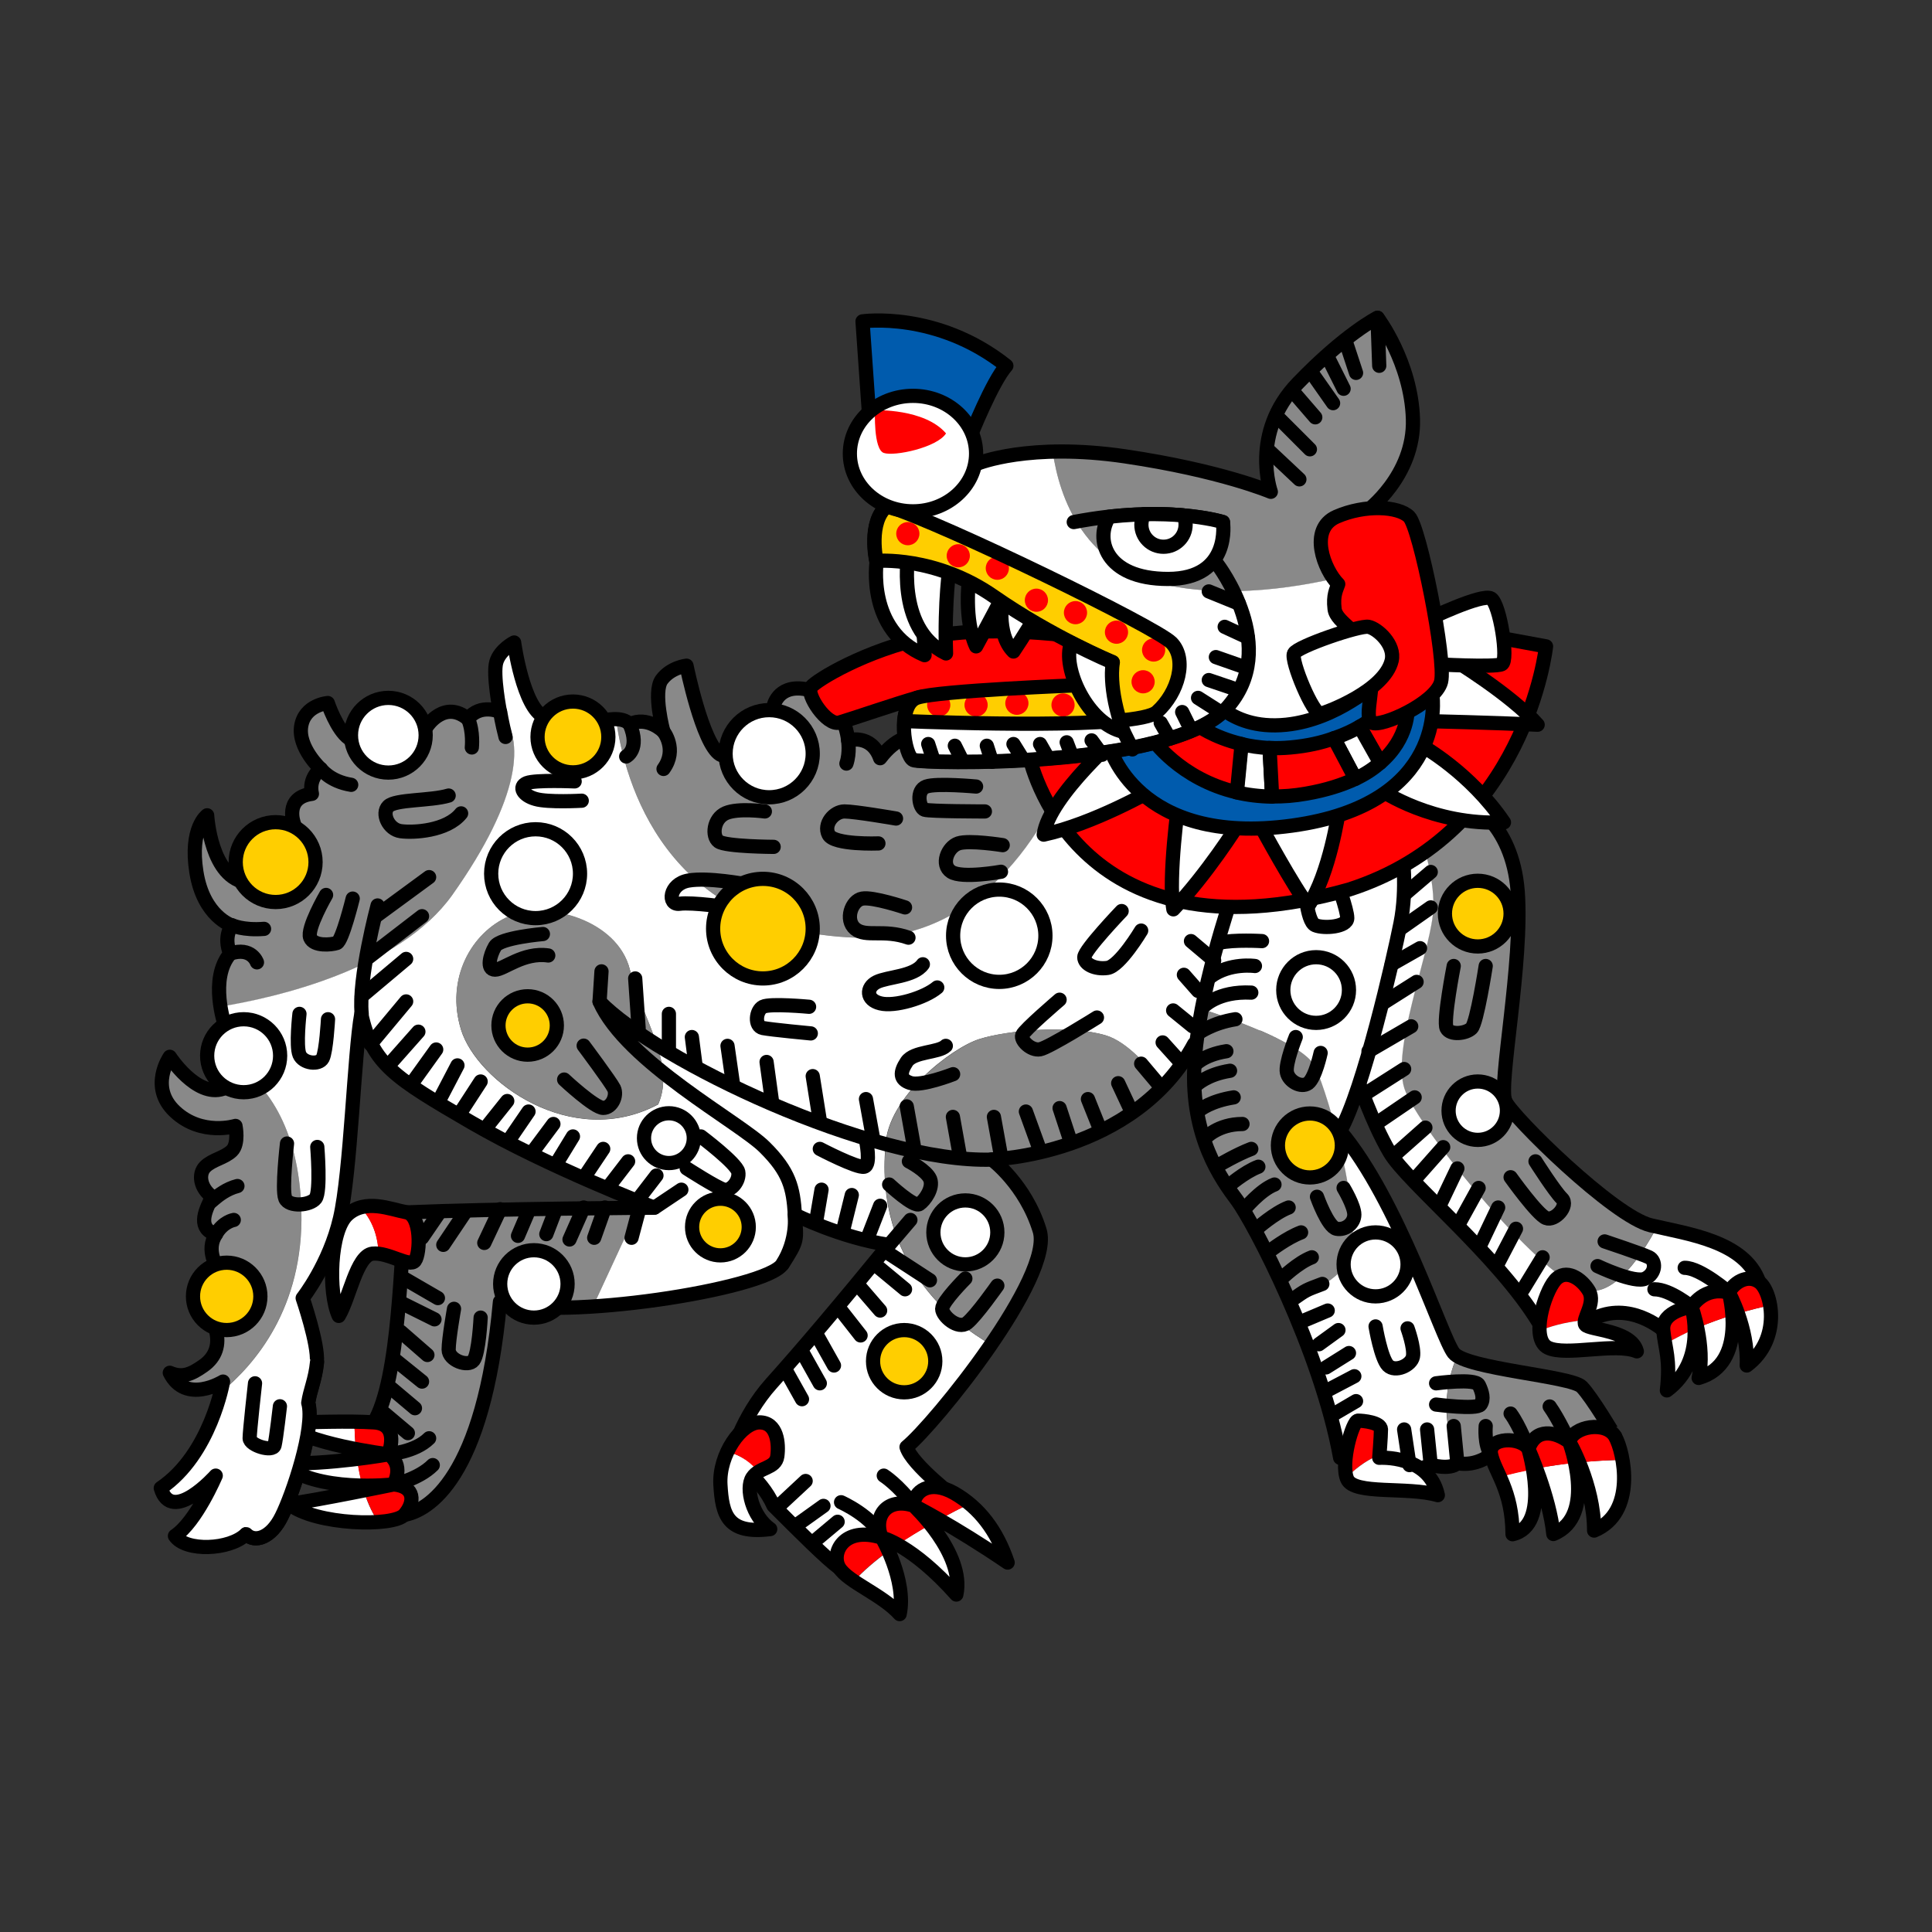 <svg version="1.1" id="Calque_1" xmlns="http://www.w3.org/2000/svg" x="0" y="0" viewBox="0 0 900 900" style="enable-background:new 0 0 900 900" xml:space="preserve"><rect x="0" y="0" width="900" height="900" fill="#333333" stroke="none"/><style>.st0{fill:#898989}.st1{fill:#fff}.st2,.st3{fill:none;stroke:#000;stroke-width:6.618;stroke-linecap:round;stroke-linejoin:round;stroke-miterlimit:10}.st3{fill:#fff}.st4{fill:none}.st5{fill:red}.st6,.st7,.st8{fill:#ffce00;stroke:#000;stroke-width:6.618;stroke-linecap:round;stroke-linejoin:round;stroke-miterlimit:10}.st7,.st8{fill:red}.st8{fill:#005bad}</style><path class="st0" d="M667.3 426.8c-2.5 19.9-19 62-13.2 80.2 5.8 18.2 66.2 91.8 86 94.3 12.4 1.6 24.6-16.4 31.8-29.9-1-.2-2-.4-2.9-.7-17.4-4.1-64.5-50.5-67.8-57.9-3.3-7.4 8.3-64.5 5.8-97.6S683 373 683 373l-22 14.1c3.4 10.5 7.9 27.1 6.3 39.7z"/><path class="st1" d="M772 571.4c-7.3 13.6-19.4 31.5-31.8 29.9-19.9-2.5-80.2-76.1-86-94.3-5.8-18.2 10.8-60.4 13.2-80.2 1.6-12.7-2.9-29.3-6.3-39.7l-16.9 10.8L632.6 503s6.6 19.9 14.9 33.9c8.3 14.1 50.5 48 69.5 79.4 5-5 11.6-3.3 24.8-1.7 17.4-9.1 33.1 5 33.1 5s25.6-13.2 44.7-22.3c-6.4-18.1-30.4-22-47.6-25.9z"/><path class="st2" d="M683 373.1s21.5 9.1 24 42.2-9.1 90.2-5.8 97.6c3.3 7.4 50.5 53.8 67.8 57.9 17.4 4.1 43.8 7.4 50.5 26.5-19 9.1-44.7 22.3-44.7 22.3s-15.7-14.1-33.1-5c-13.2-1.7-19.9-3.3-24.8 1.7-19-31.4-61.2-65.4-69.5-79.4-8.3-14.1-14.9-33.9-14.9-33.9l11.6-105.1 38.9-24.8z"/><path class="st0" d="M210.7 416.9c32.3-45.5 33.9-72.8 22.3-85.2 0 0-9.1-4.1-14.9 3.3-10.8-9.1-19 3.3-19 3.3s-30.6 9.9-36.4 5.8c-5.8-4.1-9.9-16.5-9.9-16.5s-10.8.8-12.4 10.8 9.1 19.9 9.1 19.9-5.8 4.1-4.1 11.6c-13.2 1.7-8.3 14.1-8.3 14.1s-12.4 14.1-21.5 27.3c-17.4-1.7-19-31.4-19-31.4s-8.3 5.8-5 26.5c3.3 20.7 16.5 24.8 16.5 24.8s-4.1 5-.8 13.2c-6 6.9-5.6 17.4-4.5 24.7 25.7-4.4 83.2-17.4 107.9-52.2zM140.4 564.2c-1-40.3-17.4-59.6-30.7-68.5.2 5.2-1 9.8-5.7 11.4-12.4 4.1-24.8-14.9-24.8-14.9s-9.9 14.1 2.5 25.6 28.1 6.6 28.1 6.6 1.7 8.3-1.7 11.6-9.1 4.1-12.4 7.4c-3.3 3.3-2.5 9.9 3.3 14.1-4.1 7.4-6.6 14.9 1.7 17.4-5 7.4.8 15.7.8 15.7s-2.5 22.3-.8 29c1.7 6.6 0 12.4-5.8 16.5s-9.9 5.8-15.7 3.3c7.4 14.9 24.8 4.1 24.8 4.1s-.3 2-1.2 5.1c15.8-12.8 38.6-39.3 37.6-84.4zM189.2 564.7c-2.5 18.4-2.5 77.2-14.9 97.9-.8 17.4 3.3 44.7 14.1 43 10.8-1.7 37.2-16.5 44.7-99.3 9.1 2.9 25.2 3.4 43.2 2.2l21.3-46c-19.8.3-74.1.7-108.4 2.2zM398.5 436.8c71.9 2.6 99.3-78.6 99.3-78.6l3.3-15.3-6.6-2.9-70.3 3.3s-6.6 0-14.1 9.9c-4.1-11.6-14.9-8.3-14.9-8.3s-1.7-21.5-20.7-24c-12.4-1.7-14.1 8.3-14.1 8.3s-16.5 27.3-24.8 22.3-15.7-41.4-15.7-41.4-7.4.8-11.6 6.6c-4.1 5.8.8 24 .8 24s-7.4-7.4-15.7-3.3c-1.4-1.8-4-2.3-6.4-2.4 3.9 29 22.5 98.5 111.5 101.8z"/><path class="st1" d="m501 342.9-3.3 15.3s-27.4 81.2-99.3 78.6C309.5 433.5 290.9 364 287 335.1c-3.1-.1-6 .7-6 .7s-17.4 2.5-27.3-1.7c-9.9-4.1-14.1-34.7-14.1-34.7s-6.6 3.3-8.3 9.1 1.7 23.2 1.7 23.2c11.6 12.4 9.9 39.7-22.3 85.2-24.7 34.7-82.1 47.8-107.9 52 .8 4.9 2 8.4 2 8.4s4.5 9.8 4.9 18.4c13.3 8.9 29.7 28.2 30.7 68.5 1.1 45.2-21.8 71.6-37.6 84.5-2.6 10.1-10.2 32.5-27.8 44.5 5 17.4 25.6-5.8 25.6-5.8s-9.1 21.5-19 28.1c5 7.4 25.6 6.6 33.1-.8 4.1 4.1 11.6 1.7 16.5-8.3 5-9.9 15.7-41.4 12.4-52.9.8-5.8 3.3-10.8 4.1-19s-6.6-29.8-6.6-29.8 12.4-15.7 17.4-37.2c5-21.5 6.6-76.9 9.9-95.1 5 23.2 15.7 29.8 51.3 50.5s85.2 39.7 85.2 39.7-2.7 0-7.4.1l-21.3 46c37.6-2.4 83.3-11.7 88.3-19.6 7.4-11.6 5.8-23.2 5.8-23.2s21.5 10.8 43.8 14.1c-22.3 27.3-40.5 48.8-54.6 64.5-14.1 15.7-19 34.7-19 34.7s14.1 9.1 19.9 22.3c12.4 12.4 24.8 24.8 30.6 29 19-13.2 54.6-32.3 54.6-32.3s-20.7-15.7-23.2-24c6.8-5.5 24.5-26.1 39.4-47.7-17.9-10.3-54.3-38.2-49.3-92.9.8-22.3 30.6-45.5 43.8-49.6s42.2-6.6 58.7-1.7c10.3 3.1 20.6 15.2 27 23.9 5.4-5.6 10.3-12.2 14.4-19.8 40.5 3.3 49.6-16.5 49.6-16.5l2.5-80.2L501 342.9zM306.6 514.5c-40.5 21.5-84.4-10.8-91.8-34.7s5-45.5 22.3-52.9c17.4-7.4 50.5 1.7 56.3 24.8s21.5 43.8 13.2 62.8z"/><path class="st0" d="M515.1 482.3c-16.5-5-45.5-2.5-58.7 1.7s-43 27.3-43.8 49.6c-5 54.7 31.4 82.6 49.3 92.9 14.3-20.8 25.9-42.6 22.7-53.2-6.6-21.5-22.3-33.1-22.3-33.1s48.3-1.2 79.9-34c-6.5-8.7-16.8-20.9-27.1-23.9zM237.1 426.8c-17.4 7.4-29.8 29-22.3 52.9s51.3 56.3 91.8 34.7c8.3-19-7.4-39.7-13.2-62.9s-38.9-32.1-56.3-24.7z"/><path class="st2" d="M424.1 343.3s-6.6 0-14.1 9.9c-4.1-11.6-14.9-8.3-14.9-8.3s-1.7-21.5-20.7-24c-12.4-1.7-14.1 8.3-14.1 8.3s-16.5 27.3-24.8 22.3-15.7-41.4-15.7-41.4-7.4.8-11.6 6.6c-4.1 5.8.8 24 .8 24s-7.4-7.4-15.7-3.3c-3.3-4.1-12.4-1.7-12.4-1.7s-17.4 2.5-27.3-1.7c-9.9-4.1-14.1-34.7-14.1-34.7s-6.6 3.3-8.3 9.1 1.7 23.2 1.7 23.2-9.1-4.1-14.9 3.3c-10.8-9.1-19 3.3-19 3.3s-30.6 9.9-36.4 5.8c-5.8-4.1-9.9-16.5-9.9-16.5s-10.8.8-12.4 10.8 9.1 19.9 9.1 19.9-5.8 4.1-4.1 11.6c-13.2 1.7-8.3 14.1-8.3 14.1s-12.4 14.1-21.5 27.3c-17.4-1.7-19-31.4-19-31.4s-8.3 5.8-5 26.5c3.3 20.7 16.5 24.8 16.5 24.8s-4.1 5-.8 13.2c-9.9 11.6-2.5 33.1-2.5 33.1s11.6 25.6-.8 29.8-24.8-14.9-24.8-14.9-9.9 14.1 2.5 25.6 28.1 6.6 28.1 6.6 1.7 8.3-1.7 11.6-9.1 4.1-12.4 7.4c-3.3 3.3-2.5 9.9 3.3 14.1-4.1 7.4-6.6 14.9 1.7 17.4-5 7.4.8 15.7.8 15.7s-2.5 22.3-.8 29c1.7 6.6 0 12.4-5.8 16.5s-9.9 5.8-15.7 3.3c7.4 14.9 24.8 4.1 24.8 4.1s-5.8 33.9-29 49.6c5 17.4 25.6-5.8 25.6-5.8s-9.1 21.5-19 28.1c5 7.4 25.6 6.6 33.1-.8 4.1 4.1 11.6 1.7 16.5-8.3 5-9.9 15.7-41.4 12.4-52.9.8-5.8 3.3-10.8 4.1-19s-6.6-29.8-6.6-29.8 12.4-15.7 17.4-37.2c5-21.5 6.6-76.9 9.9-95.1 5 23.2 15.7 29.8 51.3 50.5s85.2 39.7 85.2 39.7-73.2.4-115.8 2.2c-2.5 18.4-2.5 77.2-14.9 97.9-.8 17.4 3.3 44.7 14.1 43 10.8-1.7 37.2-16.5 44.7-99.3 28.1 9.1 124.1-5.8 131.5-17.4s5.8-23.2 5.8-23.2 21.5 10.8 43.8 14.1c-22.3 27.3-40.5 48.8-54.6 64.5-14.1 15.7-19 34.7-19 34.7s14.1 9.1 19.9 22.3c12.4 12.4 24.8 24.8 30.6 29 19-13.2 54.6-32.3 54.6-32.3s-20.7-15.7-23.2-24c13.2-10.8 68.7-79.4 62-100.9-6.6-21.5-22.3-33.1-22.3-33.1s66.2-1.7 94.3-53.8c40.5 3.3 49.6-16.5 49.6-16.5l2.5-80.2-114-49.6-70.3 3.3z"/><path class="st2" d="M364.5 589c7.4-11.6 6.6-10.8 5.8-23.2-.8-12.4-2.5-19.9-14.1-31.4-11.6-11.6-64.5-39.7-76.9-67.8 26.5 27.3 126.6 75.3 182.8 73.6M168.5 472.3c-1.7-16.5 7.4-50.5 7.4-50.5"/><path class="st0" d="M629.3 584c5-19-9.9-72.8-16.5-86.9-4.8-10.2-35.9-21.6-52.8-27.2-1.7 8.9-3.1 18-3.5 26.4-1.7 33.1 12.4 52.9 19.9 62.9 3.8 5.1 14 23.2 24.2 46.6 12.1-4.3 25.9-11.3 28.7-21.8z"/><path class="st1" d="M678.8 631.7c-.7-.4-1.2-.9-1.6-1.4-5.8-7.4-25.6-71.1-52.9-103.4 10.8-19 24.8-80.2 28.1-96.8 3.3-16.5.8-33.1.8-33.1l-79.4 20.7s-8.9 25.5-13.9 52.2c16.9 5.5 48.1 17 52.8 27.2 6.6 14.1 21.5 67.8 16.5 86.9-2.7 10.5-16.5 17.5-28.8 21.8 9.7 22.1 19.4 48.8 23.8 73.4 9.1 2.5 26.5 5 32.3 3.3 4.1 3.3 9.9 0 9.9 0s9.1 2.5 12.4-.8c.3.1.6.1.9.2-3.1-6.9-5.9-16.2-5.9-26.6.1-9.7 2.4-17.7 5-23.6z"/><path class="st0" d="m694.6 677.5 57.8-8.3S741.7 651 736.8 646c-4.6-4.6-47.7-7.9-58-14.3-2.6 5.9-4.9 13.8-4.9 23.4 0 10.3 2.8 19.6 5.9 26.6 8.6 1.2 14.8-4.2 14.8-4.2z"/><path class="st2" d="M573.8 417.7s-15.7 45.5-17.4 78.6 12.4 52.9 19.9 62.9c7.4 9.9 38.9 69.5 48 119.9 9.1 2.5 26.5 5 32.3 3.3 4.1 3.3 9.9 0 9.9 0s9.1 2.5 12.4-.8c9.1 1.7 15.7-4.1 15.7-4.1l57.8-8.3S741.7 651 736.8 646s-53.8-8.3-59.6-15.7c-5.8-7.4-25.6-71.1-52.9-103.4 10.8-19 24.8-80.2 28.1-96.8 3.3-16.5.8-33.1.8-33.1l-79.4 20.7z"/><circle class="st3" cx="358.3" cy="351.1" r="20.3"/><circle class="st3" cx="180.9" cy="342.5" r="17.4"/><circle class="st3" cx="113.5" cy="491.8" r="17"/><circle class="st3" cx="248.7" cy="598.1" r="15.7"/><circle class="st3" cx="311.6" cy="530.2" r="11.6"/><circle class="st3" cx="249.5" cy="407" r="20.7"/><circle class="st3" cx="465.5" cy="435.9" r="21.5"/><circle class="st3" cx="449.7" cy="574.1" r="14.9"/><circle class="st3" cx="640.8" cy="589" r="14.9"/><circle class="st3" cx="613.1" cy="461.2" r="15.3"/><circle class="st3" cx="688.4" cy="517.4" r="13.6"/><path class="st2" d="M770.7 600.6c7.4 0 17.4 8.3 17.4 8.3M784.8 590.6c7.4 0 20.7 11.6 20.7 11.6"/><path class="st4" d="M789.5 619.1c.4-.2.8-.3 1.2-.5-1.2-5.8-2.6-9.8-2.6-9.8s1.2 4.3 1.4 10.3zM807.1 612.6c.8-.2 1.7-.5 2.6-.7-2.1-5.9-4.1-9.7-4.1-9.7s1.1 4.5 1.5 10.4z"/><path class="st5" d="M774.8 619.6c.2 2.5.6 4.5.9 6.6 4.4-2.6 9-5 13.7-7-.2-6-1.4-10.3-1.4-10.3s-14 1.6-13.2 10.7z"/><path class="st1" d="M776.5 647.7c11.2-8.2 13.2-20.1 13-28.6-4.7 2.1-9.3 4.4-13.7 7 .9 5.6 1.9 10.8.7 21.6zM791.4 641.9c14.6-4.2 16.4-18.9 15.7-29.3-5.1 1.6-10.8 3.6-16.4 6 1.4 6.5 2.4 15.4.7 23.3zM809.6 611.9c2.2 6.4 4.5 15.2 4.1 24.2 10.3-7.8 12.2-19.4 10.8-28-3.5.7-8.8 2-14.9 3.8z"/><path class="st5" d="M819.5 597.2c-5.8-4.1-12.4.8-14.1 5 0 0 2.1 3.8 4.1 9.7 6.1-1.8 11.4-3.1 15-3.8-.8-5.1-2.8-9.3-5-10.9z"/><path class="st5" d="M788.1 608.8s1.5 4 2.6 9.8c5.6-2.4 11.3-4.4 16.4-6-.4-6-1.7-10.4-1.7-10.4-11.5-3.3-17.3 6.6-17.3 6.6z"/><path class="st2" d="M776.5 647.7c1.7-14.9-.8-19-1.7-28.1-.8-9.1 13.2-10.8 13.2-10.8s5.8-9.9 17.4-6.6c1.7-4.1 8.3-9.1 14.1-5 5.8 4.1 10.8 26.5-5.8 38.9.8-17.4-8.3-33.9-8.3-33.9s9.1 33.1-14.1 39.7c3.3-14.9-3.3-33.1-3.3-33.1s7.5 24.8-11.5 38.9z"/><path class="st5" d="M740.1 601.4c-3.3-5.8-10.8-10.8-15.7-5-3.4 4-7.6 15.6-7.2 23.6 4.7-2.1 11.6-4.1 21.2-5.1.8-3.3 4.3-9 1.7-13.5z"/><path class="st1" d="M738.4 617.1c-.3-.5-.3-1.2-.1-2.2-9.6 1-16.5 3.1-21.2 5.1.2 3.6 1.3 6.5 3.9 7.9 8.3 4.1 31.4-2.5 41.4 1.7-2.4-10-22.3-10-24-12.5z"/><path class="st2" d="M724.4 596.4c-5 5.8-11.6 27.3-3.3 31.4s31.4-2.5 41.4 1.7c-2.5-9.9-22.3-9.9-24-12.4-1.7-2.5 5-9.9 1.7-15.7-3.4-5.8-10.9-10.8-15.8-5zM694.6 677.5c-3.3-4.1-2.5-13.2-2.5-13.2M712 675s-4.1-10.8-8.3-16.5M731 671.7s-5-10.8-9.1-16.5"/><path class="st5" d="M642.6 677.7c.2-2.9.7-9.3.7-11.8 0-3.3-8.3-4.1-10.8-4.1-2.4 0-7.9 18.7-5.2 26.6 3.2-3.4 8.2-7.8 15.3-10.7z"/><path class="st1" d="M642.5 679.1s.1-.6.1-1.4c-7 2.9-12.1 7.3-15.3 10.7.1.2.2.5.2.7 3.3 7.4 28.1 3.3 42.2 7.4-4.1-19-27.2-17.4-27.2-17.4z"/><path class="st2" d="M632.6 661.8c-2.5 0-8.3 19.9-5 27.3s28.1 3.3 42.2 7.4c-4.1-19-27.3-17.4-27.3-17.4s.8-9.9.8-13.2-8.3-4.1-10.7-4.1z"/><path class="st4" d="m714.1 684.4 1.5-.3c-2.1-5.5-3.6-9.1-3.6-9.1s1.1 4 2.1 9.4zM733.7 681.5c.6-.1 1.2-.2 1.8-.2-2.4-5.9-4.5-9.6-4.5-9.6s1.6 4.1 2.7 9.8z"/><path class="st1" d="M742.6 713.1c14.1-5.9 15.2-21.7 13.2-33.1-5.5.2-12.4.5-20.3 1.2 3.3 7.9 7.1 19.6 7.1 31.9zM723.6 714.7c13.6-5.5 12.5-22.3 10.2-33.3-5.7.6-11.9 1.5-18.1 2.6 2.9 8.2 6.9 20.4 7.9 30.7zM704.5 714.7c12.2-2.7 11.4-19.5 9.6-30.4-5.1 1-10.3 2.2-15.3 3.6 2.7 6.3 5.7 14.3 5.7 26.8z"/><path class="st5" d="M731 671.7s2.2 3.6 4.5 9.6c7.9-.8 14.8-1.2 20.3-1.2-.8-4.6-2.2-8.6-3.4-10.8-4.2-7.5-19.7-5-21.4 2.4zM694.6 677.5c.7 3.3 2.3 6.5 4.1 10.6 5.1-1.5 10.3-2.6 15.3-3.6-.9-5.5-2.2-9.3-2.2-9.3-3.1-6-18.9-6-17.2 2.3zM712 675s1.6 3.6 3.6 9.1c6.3-1.2 12.4-2.1 18.1-2.6-1.2-5.7-2.7-9.8-2.7-9.8-6.6-5-15.7-6.6-19 3.3z"/><path class="st2" d="M694.6 677.5c-1.7-8.3 14.1-8.3 17.4-2.5 3.3-9.9 12.4-8.3 19-3.3 1.7-7.4 17.2-9.9 21.4-2.5 4.2 7.4 10 35.6-9.8 43.8 0-21.5-11.6-41.4-11.6-41.4s13.2 34.7-7.4 43C721.9 697.3 712 675 712 675s10.8 35.6-7.4 39.7c-.1-20.7-8.3-28.9-10-37.2zM391.8 699.8s14.9 6.6 19 16.5M411.7 687.4s6.6 4.1 14.1 14.1"/><path class="st4" d="m413.9 722.6 4.2-3c-4.7-2.6-7.3-3.2-7.3-3.2s1.5 2.4 3.1 6.2zM433.5 710.1c1.3-.7 2.6-1.5 3.9-2.2-7.4-4.2-11.7-6.4-11.7-6.4s3.7 3.4 7.8 8.6z"/><path class="st5" d="M391 730.4c1.3 2.1 3.8 4.1 6.8 6.1 4.4-4.9 10-9.6 16.1-14.1-1.7-3.8-3.1-6.2-3.1-6.2-18.1-5.6-23.9 7.6-19.8 14.2z"/><path class="st1" d="M397.8 736.6c6.5 4.5 15.7 9.1 21.3 15.4 2.2-10.3-2-22.3-5.2-29.4-6.1 4.4-11.7 9.2-16.1 14zM469.6 728c-3.9-11.7-9.8-20.8-17.9-27.5-4.1 2-9 4.5-14.2 7.4 7.8 4.4 18.9 11.1 32.1 20.1zM418.1 719.6c6.1 3.4 15.7 10.1 27.5 23.2 2.6-11.7-5.5-24.6-12.1-32.8-5 3-10.3 6.1-15.4 9.6z"/><path class="st5" d="M425.8 701.5c-12.4-4.1-19 5-14.9 14.9 0 0 2.6.7 7.3 3.2 5-3.4 10.3-6.6 15.4-9.5-4.2-5.2-7.8-8.6-7.8-8.6zM451.7 700.5c-2.2-1.7-4.5-3.4-6.9-4.8-11.6-6.6-19-.8-19 5.8 0 0 4.3 2.2 11.7 6.4 5.2-2.9 10.1-5.4 14.2-7.4z"/><path class="st1" d="M338.7 676.3c-2.2 4.6-3.5 10-3.1 15.2.8 14.1 3.3 23.2 23.2 20.7-8.3-5.8-11.6-19-8.3-24 .7-1.2 1.7-2 2.8-2.6-2.9-3.6-7.6-7.8-14.6-9.3z"/><path class="st5" d="M353.8 662.6c-5.2 0-11.3 5.9-15.1 13.7 6.9 1.5 11.6 5.7 14.6 9.3 3.6-2.3 8.1-2.8 8.8-7.3.8-5.8 0-15.7-8.3-15.7z"/><path class="st2" d="M391 730.4c4.1 6.6 19.9 12.4 28.1 21.5 3.3-15.7-8.3-35.6-8.3-35.6s14.1 3.3 34.7 26.5c4.1-19-19.9-41.4-19.9-41.4s18.2 9.1 43.8 26.5c-5-14.9-13.2-25.6-24.8-32.3-11.6-6.6-19-.8-19 5.8-12.4-4.1-19 5-14.9 14.9-18-5.7-23.8 7.5-19.7 14.1zM353.8 662.6c-8.3 0-19 14.9-18.2 29 .8 14.1 3.3 23.2 23.2 20.7-8.3-5.8-11.6-19-8.3-24 3.3-5 10.8-4.1 11.6-9.9.8-5.9 0-15.8-8.3-15.8zM199.9 670c-6.6 6.6-19 7.4-19 7.4M201.6 682.5c-6.6 6.6-18.2 9.1-18.2 9.1"/><path class="st4" d="M168.8 692.1c.2.8.4 1.6.7 2.3 7.9-1.6 13.9-2.8 13.9-2.8s-6.2.6-14.6.5zM165.7 675c.2 1.6.3 3.1.5 4.5 8.6-1.1 14.6-2.2 14.6-2.2s-6.6-.6-15.1-2.3z"/><path class="st1" d="M131.3 681.6c9.3 8.3 25.6 10.3 37.6 10.5-1-3.6-1.9-7.8-2.5-12.5-10.1 1.3-23.6 2.4-35.1 2zM134.6 700.7c8.5 6.9 28.5 9.3 41.7 8.4-2.2-3.2-4.8-7.9-6.8-14.6-11.5 2.2-27.1 5.2-34.9 6.2zM132.1 662.6c4.9 5.9 21.3 10 33.7 12.4-.4-3.9-.6-8.1-.7-12.7-10.5-.2-22.3.3-33 .3z"/><path class="st5" d="M183.4 691.6s-6 1.2-13.9 2.8c2.1 6.6 4.5 11.3 6.8 14.6 6-.4 10.5-1.6 12.1-3.4 4.9-5.8 4.9-13.2-5-14zM174.3 662.6c-2.9-.2-6-.3-9.2-.3.1 4.6.2 8.9.7 12.7 8.4 1.7 15.1 2.5 15.1 2.5s5.8-14.1-6.6-14.9z"/><path class="st5" d="M183.4 691.6c5-9.9-2.5-14.1-2.5-14.1s-6 1.1-14.6 2.2c.7 4.7 1.5 8.9 2.5 12.5 8.4 0 14.6-.6 14.6-.6z"/><path class="st2" d="M174.3 662.6c-12.4-.8-28.1 0-42.2 0 8.3 9.9 48.8 14.9 48.8 14.9s-28.1 5-49.6 4.1c15.7 14.1 52.1 9.9 52.1 9.9s-35.6 7.4-48.8 9.1c12.4 9.9 48.8 10.8 53.8 5 5-5.8 5-13.2-5-14.1 5-9.9-2.5-14.1-2.5-14.1s5.8-14-6.6-14.8z"/><path class="st1" d="M161.9 565.8c-8.3 7.4-9.1 36.4-4.1 47.2 5-8.3 8.3-28.1 15.7-29 .9-.1 1.9-.1 2.9 0-.2-5.8-1.7-14.5-8.4-21.6-2.3.7-4.2 1.8-6.1 3.4z"/><path class="st5" d="M189.2 564.7c-5.8-1.1-14-4.3-21.3-2.2 6.7 7.1 8.3 15.7 8.4 21.6 6.9.8 14.8 6.2 17 3.3 2.5-3.4 3.2-21.3-4.1-22.7z"/><path class="st2" d="M193.3 587.3c2.5-3.3 3.2-21.3-4.1-22.6-7.4-1.4-19-6.4-27.3 1.1-8.3 7.4-9.1 36.4-4.1 47.2 5-8.3 8.3-28.1 15.7-29 7.4-.8 17.3 6.6 19.8 3.3z"/><path class="st1" d="M147.8 634.5c-.8 8.3-3.3 13.2-4.1 19 3.3 11.6-7.4 43-12.4 52.9-5 9.9-12.4 12.4-16.5 8.3l-5-40.5 26.5-43.8 11.5 4.1z"/><path class="st2" d="M114.7 714.7c4.1 4.1 11.6 1.7 16.5-8.3 5-9.9 15.7-41.4 12.4-52.9.8-5.8 3.3-10.8 4.1-19M99 557.5c-4.1 7.4 1.7-2.5 11.6-5M100.6 574.9c3.3-5.8 8.3-6.6 8.3-6.6M119.7 448.3s-2.5-7.4-12.4-4.1M108.1 431s5 2.5 14.9 1.7M149.5 358.2s4.1 5.8 14.1 7.4M219.8 348.2s.8-7.4-1.7-13.2M233 331.7s.8 5 2.5 11.6M394.3 355.7c1.7-5 .8-10.8.8-10.8M291.7 352.4s6.6-3.3 1.7-14.9M309.1 340.8s6.6 8.3 0 17.4M458.8 378s-25.6 0-28.1-.8-4.1-9.1.8-10.8 23.2 0 23.2 0M409.2 392.9s-20.7.8-23.2-4.1 2.5-10.8 7.4-10.8 24 3.3 24 3.3M356.3 378s-12.4-1.7-18.2.8-6.6 10.8-3.3 13.2 25.6 2.5 25.6 2.5M267.7 364s-18.2-.8-22.3.8c-4.1 1.7-1.7 5.8 4.1 7.4 5.8 1.7 21.5.8 21.5.8M209 370.6c-8.3 2.5-24.8 1.7-28.1 5s0 10.8 5.8 11.6c5.8.8 21.5 0 28.1-8.3M151.9 416.9s-9.1 15.7-7.4 19.9 9.9 3.3 12.4 2.5 7.4-20.7 7.4-20.7M139.5 472.3s-1.7 14.9 0 19 9.1 5 10.8 1.7 2.5-18.2 2.5-18.2M133.7 532.7s-2.5 21.5-.8 25.6 11.6 3.3 14.1 0 .8-24 .8-24M118.8 644.4s-2.5 22.3-2.5 25.6 10.8 6.6 11.6 3.3 2.5-18.2 2.5-18.2M252.9 435.1s-19.9 1.7-22.3 5.8-4.1 10.8 0 10.8 13.2-8.3 24.8-6.6M347.2 411.9s-17.4-3.3-26.5-1.7-9.9 11.6-4.1 10.8 23.2 1.7 23.2 1.7M421.6 422.7s-14.9-5-19.9-4.1c-5 .8-8.3 9.9-3.3 14.1 5 4.1 13.2 0 24.8 4.1M467.1 393.7s-15.7-2.5-20.7-.8-8.3 9.9-3.3 13.2c5 3.3 23.2 0 23.2 0M522.5 424.4s-17.4 18.2-17.4 21.5 5 5.8 10.8 5c5.8-.8 15.7-17.4 15.7-17.4M429.9 449.2c-4.1 5.8-16.5 5.8-21.5 8.3s-5 8.3 1.7 9.9c6.6 1.7 20.7-2.5 26.5-7.4M376.9 469s-18.2-1.7-21.5 0c-3.3 1.7-4.1 9.1 0 9.9 4.1.8 22.3 2.5 22.3 2.5M440.6 487.2c-3.3 3.3-14.9 2.5-18.2 7.4-3.3 5-3.3 8.3 1.7 9.9 5 1.7 19.9-4.1 19.9-4.1M493.6 465.7s-16.5 14.1-17.4 16.5 4.1 7.4 8.3 6.6S511 474 511 474M607.7 411.1s.8 18.2 5 19.9c4.1 1.7 14.9.8 14.9-3.3s-5-17.4-5-17.4M603.6 483.1s-5 12.4-4.1 16.5c.8 4.1 6.6 7.4 9.9 5 3.3-2.5 5.8-14.1 5.8-14.1M613.5 557.5s5 14.1 9.1 14.9c4.1.8 8.3-2.5 8.3-6.6s-5-12.4-5-12.4M640.8 617.9s2.5 14.9 5.8 18.2 10.8 0 11.6-4.1c.8-4.1-2.5-13.2-2.5-13.2M669 654.3s19 2.5 20.7 0c1.7-2.5.8-5.8-.8-9.1s-19.9-.8-19.9-.8M677.2 450s-5 25.6-3.3 29 9.1 2.5 11.6 0 6.6-29 6.6-29M703.7 548.4s12.4 17.4 16.5 19c4.1 1.7 10.8-5.8 7.4-9.1S715.3 541 715.3 541M744.2 589.8s17.4 8.3 22.3 5.8c5-2.5 5-8.3 1.7-9.9s-20.7-7.4-20.7-7.4M175.1 426.8l24.8-18.2M196.6 426.8l-24.8 19.1M189.2 446.7l-20.7 17.4M189.2 466.5l-16.6 19.9M194.9 480.6l-13.2 14.9M203.2 488.9l-10.7 14.9M213.1 496.3l-8.2 15.7M223.9 503.8l-9.1 14M236.3 512.9l-9.9 12.4M246.2 517.8l-9.1 13.3M257.8 523.6l-9.9 13.3M266.9 529.4l-6.6 10.8M281 535.2l-8.3 12.4M292.6 541l-8.3 10.8M305.8 547.6l-8.3 10.8M305 562.5l12.4-8.3M297.5 564.2l-3.3 12.4M281.8 562.5l-5 14.1M271.9 562.5l-6.6 14.9M258.6 564.2l-4.1 10.7M246.2 564.2l-4.9 11.5M233 563.3l-7.4 15.7M216.5 565l-10 14.9M204 565.8l-7.4 10.8M188.3 595.6l15.7 9.1M187.5 607.2l14.9 7.4M186.7 620.4l12.4 10.8M184.2 633.6l12.4 10M182.5 646.9l10.8 9.1M179.2 658.5l10.8 9.1M279.3 466.5l.9-14M297.5 479l-1.6-23.2M311.6 488.9v-16.6M324 496.3l-1.7-13.2M341.4 504.6l-2.5-17.4M359.6 512.9l-2.5-18.2M381.9 522l-3.3-20.7M406.7 530.2l-3.3-18.2M425.8 534.4l-3.4-19M447.3 539.3l-3.4-19M466.3 538.5l-3.3-18.2M484.5 536l-6.6-18.2M498.5 531.1l-4.9-14.9M511.8 524.5l-5-12.5M526.7 517l-5.8-12.4M540.7 506.3l-9.1-10.8M549.8 494.7l-8.2-9.1M555.6 478.1l-9.1-7.4M558.1 461.6l-6.6-7.5M565.6 447.5l-10.8-9.1M587.9 438.4s-13.2-.8-19.9.8M584.6 450s-11.6-1.7-20.7 5M582.9 462.4c-15.7-.8-22.3 6.6-22.3 6.6M575.5 474.8c-10.8 1.7-17.4 6.6-17.4 6.6M571.3 489.7c-10.8 1.7-14.9 6.6-14.9 6.6M573 498.8c-10.8 1.7-15.7 6.6-15.7 6.6M574.7 511.2c-10.8 1.7-15.7 5.8-15.7 5.8M578.8 523.6c-11.6 0-17.4 6.6-17.4 6.6M582.9 535.2c-6.6 2.5-14.9 7.4-14.9 7.4M586.2 543.5c-6.6 2.5-14.1 9.1-14.1 9.1M593.7 551.8c-6.6 2.5-14.1 11.6-14.1 11.6M600.3 562.5c-6.6 2.5-14.9 9.9-14.9 9.9M606.1 574.1c-6.6 2.5-14.1 8.3-14.1 8.3M611.1 585.7c-6.6 2.5-14.1 9.9-14.1 9.9M616 598.1c-7.9 3-7.3 2.6-14.1 7.4M618.5 610.5l-11.6 4.9M623.5 619.6l-9.1 6.6M628.4 630.3l-10.7 6.7M630.9 641.1l-14.1 7.4M631.7 652.7l-9.9 5.8M654.1 665.9l2.5 16.6M664.8 665.9l1.7 16.6M677.2 664.3l1.7 17.3M709.5 600.6l9.1-14.9M697.1 589.8l9.1-17.4M689.6 579.9l8.3-17.4M679.7 569.9l9.1-16.5M671.4 560l7.5-15.7M659.9 548.4l12.4-14M649.1 538.5l14.9-13.2M640.8 523.6l18.2-12.4M635.9 509.6l18.2-11.6M637.5 489.7l19.9-11.6M644.1 467.4l15.8-10M648.3 449.2l13.2-7.5M652.4 432.6l14.1-9.9M654.9 416.1l11.6-9.9M262.8 502.9s14.1 13.2 18.2 13.2 6.6-5.8 5-9.1c-1.7-3.3-14.1-19.9-14.1-19.9M326.5 529.4s16.5 12.4 17.4 16.5c.8 4.1-3.3 9.1-6.6 8.3-3.3-.8-17.4-9.9-17.4-9.9M381.9 535.2s17.4 9.1 20.7 8.3c3.3-.8.8-12.4.8-12.4M414.2 551.8s11.6 10.8 14.1 9.1 6.6-7.4 5-11.6c-1.7-4.1-9.9-8.3-9.9-8.3M211.5 609.7s-2.5 14.1-2.5 19c0 5 9.1 8.3 11.6 5 2.5-3.3 3.3-19.9 3.3-19.9M366.2 638.6l7.4 13.2M374.5 631.2l7.4 13.2M381.1 622.9l7.4 13.2M391.8 610.5l9.1 11.6M399.3 598.1l10.7 12.4M407.6 589l14 11.6M411.7 582.4l21.5 14M449.7 595.6s-10.8 10.8-10.8 14.1 7.4 9.9 11.6 6.6 14.1-17.4 14.1-17.4M380.3 568.3l2.4-14.1M392.7 573.3l4.1-16.6M404.2 576.6l5.8-14.9M414.2 579.9l9.9-11.6M363.7 700.7l11.6-10.8M372 709.8l11.6-8.3M380.3 717.2l9.9-8.3"/><circle class="st6" cx="266.9" cy="343.3" r="16.5"/><circle class="st6" cx="128.4" cy="401.6" r="18.6"/><circle class="st6" cx="105.6" cy="603.9" r="15.7"/><circle class="st6" cx="335.6" cy="571.6" r="13.2"/><circle class="st6" cx="245.8" cy="477.7" r="13.6"/><circle class="st6" cx="355.4" cy="432.6" r="23.2"/><circle class="st6" cx="421.2" cy="634.1" r="14.5"/><circle class="st6" cx="610.2" cy="533.6" r="14.9"/><circle class="st6" cx="688.4" cy="425.6" r="15.3"/><path class="st7" d="M479.5 352.4s19.9 98.4 148.9 62c82.7-26.5 91.8-113.3 91.8-113.3l-22.3-4.1-107.5 15.7-110.9 39.7z"/><path class="st3" d="M523.4 340.8s-34.7 29.8-37.2 48c23.2-5 50.5-20.7 50.5-20.7l12.4 5s-5 35.6-2.5 50.5c15.7-16.5 29.8-38.9 29.8-38.9h10.8s15.7 29 22.3 37.2c9.9-14.9 14.1-43.8 14.1-43.8l19.9-9.9s24 16.5 57.1 14.9c-15.7-23.2-38.1-35.6-38.1-35.6l1.7-11.6s33.1.8 52.1 1.7c-12.4-14.1-39.7-30.6-39.7-30.6l-21.5.8-131.7 33z"/><path class="st8" d="M516.7 347.4s12.4 47.2 85.2 37.2 65.4-60.4 65.4-60.4l-62.9-11.6-87.7 34.8z"/><path class="st3" d="m578.2 346.6-2.2 22.5c5 1.2 10.6 1.9 16.6 2l-1.2-22.6c-4.8-.3-9.2-.9-13.2-1.9z"/><path class="st7" d="m655.7 330.1-13.2-5.5-1.7 8.8s-2.5 2.3-7.4 5.1l9.6 16.8c13.5-11.6 12.7-25.2 12.7-25.2zM557.3 337.5l3.5-16-1.8.3-22.3 22.3s12.8 18.8 39.5 25l2.2-22.5c-13.3-3.1-21.1-9.1-21.1-9.1z"/><path class="st3" d="m621.4 343.9 10 18.9c4.7-2.2 8.5-4.8 11.5-7.4l-9.5-16.9c-3.1 1.8-7 3.7-12 5.4z"/><path class="st7" d="M601.1 348.2c-3.4.3-6.6.4-9.7.2l1.2 22.6c5 .1 10.3-.3 15.9-1.3 9.3-1.6 16.9-4.1 22.9-6.9l-10-18.9c-5.5 2-12.3 3.6-20.3 4.3z"/><path class="st0" d="M545.7 273c31.8 6 66.7-.2 92.7-7.7l-1.7-27.1s22.3-16.5 21.5-43c-.8-26.5-16.5-47.2-16.5-47.2s-14.9 7.4-37.2 30.6-12.5 50.5-12.5 50.5-23.2-9.9-67.8-16.5c-13.1-1.9-24.3-2.5-33.8-2.2 3.1 21.4 14.5 54.9 55.3 62.6z"/><path class="st1" d="M545.7 273c-40.8-7.7-52.2-41.2-55.3-62.6-22.9.6-34.9 5.5-34.9 5.5l-.6.2-4.4-1.8s-8.7 4.4-18 9.5l-11 3.7-.5 2.9c-3.1 2-5.9 3.8-7.8 5.4-9.1 7.4-5 25.6-5 25.6s27.3-2.5 54.6 16.5 55.4 30.6 55.4 30.6l-15.7 10.8s-65.4 2.5-75.3 5.8c-9.9 3.3-5.8 27.3-1.7 29 4.1 1.7 118 4.1 144.9-23.2 5.2 3.8 14.5 8.2 28.8 6.7 24-2.5 42.2-19.9 42.2-19.9l-3.3-52.4c-25.7 7.4-60.6 13.7-92.4 7.7z"/><path class="st2" d="M658.2 195.2c-.8-26.5-16.5-47.2-16.5-47.2s-14.9 7.4-37.2 30.6-12.5 50.5-12.5 50.5-23.2-9.9-67.8-16.5c-44.7-6.6-68.7 3.3-68.7 3.3l-.6.2-4.4-1.8s-8.7 4.4-18 9.5l-11 3.7-.5 2.9c-3.1 2-5.9 3.8-7.8 5.4-9.1 7.4-5 25.6-5 25.6s27.3-2.5 54.6 16.5 55.4 30.6 55.4 30.6l-15.7 10.8s-65.4 2.5-75.3 5.8c-9.9 3.3-5.8 27.3-1.7 29 4.1 1.7 118 4.1 144.9-23.2 5.2 3.8 14.5 8.2 28.8 6.7 24-2.5 42.2-19.9 42.2-19.9l-5-79.4c.3-.1 22.6-16.6 21.8-43.1z"/><path class="st2" d="M567.2 263s29.8 38.9 4.1 67c-25.6 28.1-141.5 25.6-145.6 24M500.2 243.2c43-8.3 69.5 0 69.5 0"/><path class="st3" d="M516.7 240.7c33.3-3.7 53 2.5 53 2.5s4.1 26.5-25.6 26.5-34-19.1-27.4-29z"/><path class="st3" d="M532.9 239.5c-.7 1.5-1.2 3.1-1.2 4.9 0 5.7 4.6 10.3 10.3 10.3 5.7 0 10.3-4.6 10.3-10.3 0-1.6-.3-3-1-4.3-5.1-.5-11.3-.7-18.4-.6z"/><path class="st2" d="m590.4 209.3 14.9 14M594.5 193.6l15.7 15.7M602 182l10.7 12.4M611.1 173.7l9.9 14.1M618.5 166.3l7.4 14.8M626.8 158.8l4.9 14.9M641.7 148.1l.8 22.3M563.1 275.5l14 5.7M570.5 292l10.8 5M566.4 306.1l14 4.9M563.1 316.8l12.4 4.2M558.1 325.1l9.1 5.8M550.7 331.7l4.1 8.3M540.7 336.7l4.2 7.4M432.4 346.6l2.4 7.4M444.8 347.4l3.3 6.6M459.7 347.4l2.4 7.5M472.1 346.6l4.1 6.6M484.5 346.6l3.3 5.8M496.9 345.8l2.5 6.6M508.5 344.9l4.9 6.7M523.4 340.8l4.1 8.3"/><path class="st7" d="M377.8 320.1c-2.5 3.3 7.4 18.2 13.2 16.5s27.3-9.1 36.4-11.6c9.1-2.5 78.6 1.7 78.6 1.7l19.9-17.4-28.1-13.2s-38.1-5-66.2.8c-28.2 5.9-51.3 19.9-53.8 23.2z"/><path class="st3" d="M408.4 261.4s-5 32.3 22.3 43.8c0-8.3-.8-12.4-.8-12.4l-.8-37.2-20.7 5.8z"/><path class="st3" d="M423.3 256.4s-6.6 36.4 17.4 48c-.8-24.8 1.7-40.5 1.7-40.5l-19.1-7.5zM451.4 269.7s-2.5 19 3.3 31.4c5-9.1 12.4-23.2 12.4-23.2s-3.3 17.4 5 25.6c5-7.4 9.9-15.7 9.9-15.7L464.6 268l-13.2 1.7z"/><path d="M545.7 299.4c-7.4-7.4-105.9-55.4-132.4-63.7-9.1 7.4-5 25.6-5 25.6s27.3-2.5 54.6 16.5 55.4 30.6 55.4 30.6l-15.7 10.8s-65.4 2.5-75.3 5.8c-3.9 1.3-5.6 5.8-6 10.9 17.9.7 108.8 4 117.7-4.3 10-9 14.1-24.7 6.7-32.2z" style="fill:#ffce00"/><circle class="st5" cx="422.9" cy="248.6" r="5.4"/><circle class="st5" cx="446.4" cy="258.9" r="5.4"/><circle class="st5" cx="464.6" cy="264.7" r="5.4"/><circle class="st5" cx="482.8" cy="279.6" r="5.4"/><circle class="st5" cx="501" cy="285.4" r="5.4"/><circle class="st5" cx="520.1" cy="294.5" r="5.4"/><circle class="st5" cx="537.4" cy="302.8" r="5.4"/><circle class="st5" cx="532.5" cy="317.6" r="5.4"/><circle class="st5" cx="495.2" cy="328.4" r="5.4"/><circle class="st5" cx="473.7" cy="327.6" r="5.4"/><circle class="st5" cx="454.7" cy="328.4" r="5.4"/><circle class="st5" cx="437.3" cy="328.4" r="5.4"/><path class="st2" d="M545.7 299.4c-7.4-7.4-105.9-55.4-132.4-63.7-9.1 7.4-5 25.6-5 25.6s27.3-2.5 54.6 16.5 55.4 30.6 55.4 30.6l-15.7 10.8s-65.4 2.5-75.3 5.8c-3.9 1.3-5.6 5.8-6 10.9 17.9.7 108.8 4 117.7-4.3 10-9 14.1-24.7 6.7-32.2z"/><path class="st3" d="M499 299.4c11.5 6 19.4 9.2 19.4 9.2s-2.5 11.6 5 32.3c-16.6-3.4-29-29.9-24.4-41.5z"/><path class="st8" d="m405.1 196.9-3.3-47.2s34.7-5 67 20.7c-6.6 7.4-16.5 32.3-16.5 32.3l-47.2-5.8z"/><ellipse class="st1" cx="425.3" cy="211.3" rx="29.4" ry="26.9"/><path class="st5" d="M407.6 191.1s-.8 18.2 4.1 19.9 24.8-2.5 29-9.1c-10-11.7-33.1-10.8-33.1-10.8z"/><ellipse class="st2" cx="425.3" cy="211.3" rx="29.4" ry="26.9"/><path class="st3" d="M664.8 288.7s25.6-12.4 29.8-9.9c4.1 2.5 8.3 29 5 30.6s-31.4 0-31.4 0l-3.4-20.7z"/><path class="st7" d="M622.6 240.7c-13.2 5.8-5.8 24.8.8 31.4-.8 2.5-2.5 5-1.7 11.6s13.2 10.8 16.5 22.3-3.3 28.1.8 30.6 29.8-9.1 32.3-19c2.5-9.9-9.9-72-14.9-76.9s-20.5-5.8-33.8 0z"/><path class="st3" d="M602.8 304.4c-1.7 3.3 9.1 29 12.4 28.1 3.3-.8 29.8-10.8 33.1-24.8 1.7-7.4-6.6-14.9-10.8-15.7-4.1-.8-33.1 9.1-34.7 12.4z"/></svg>